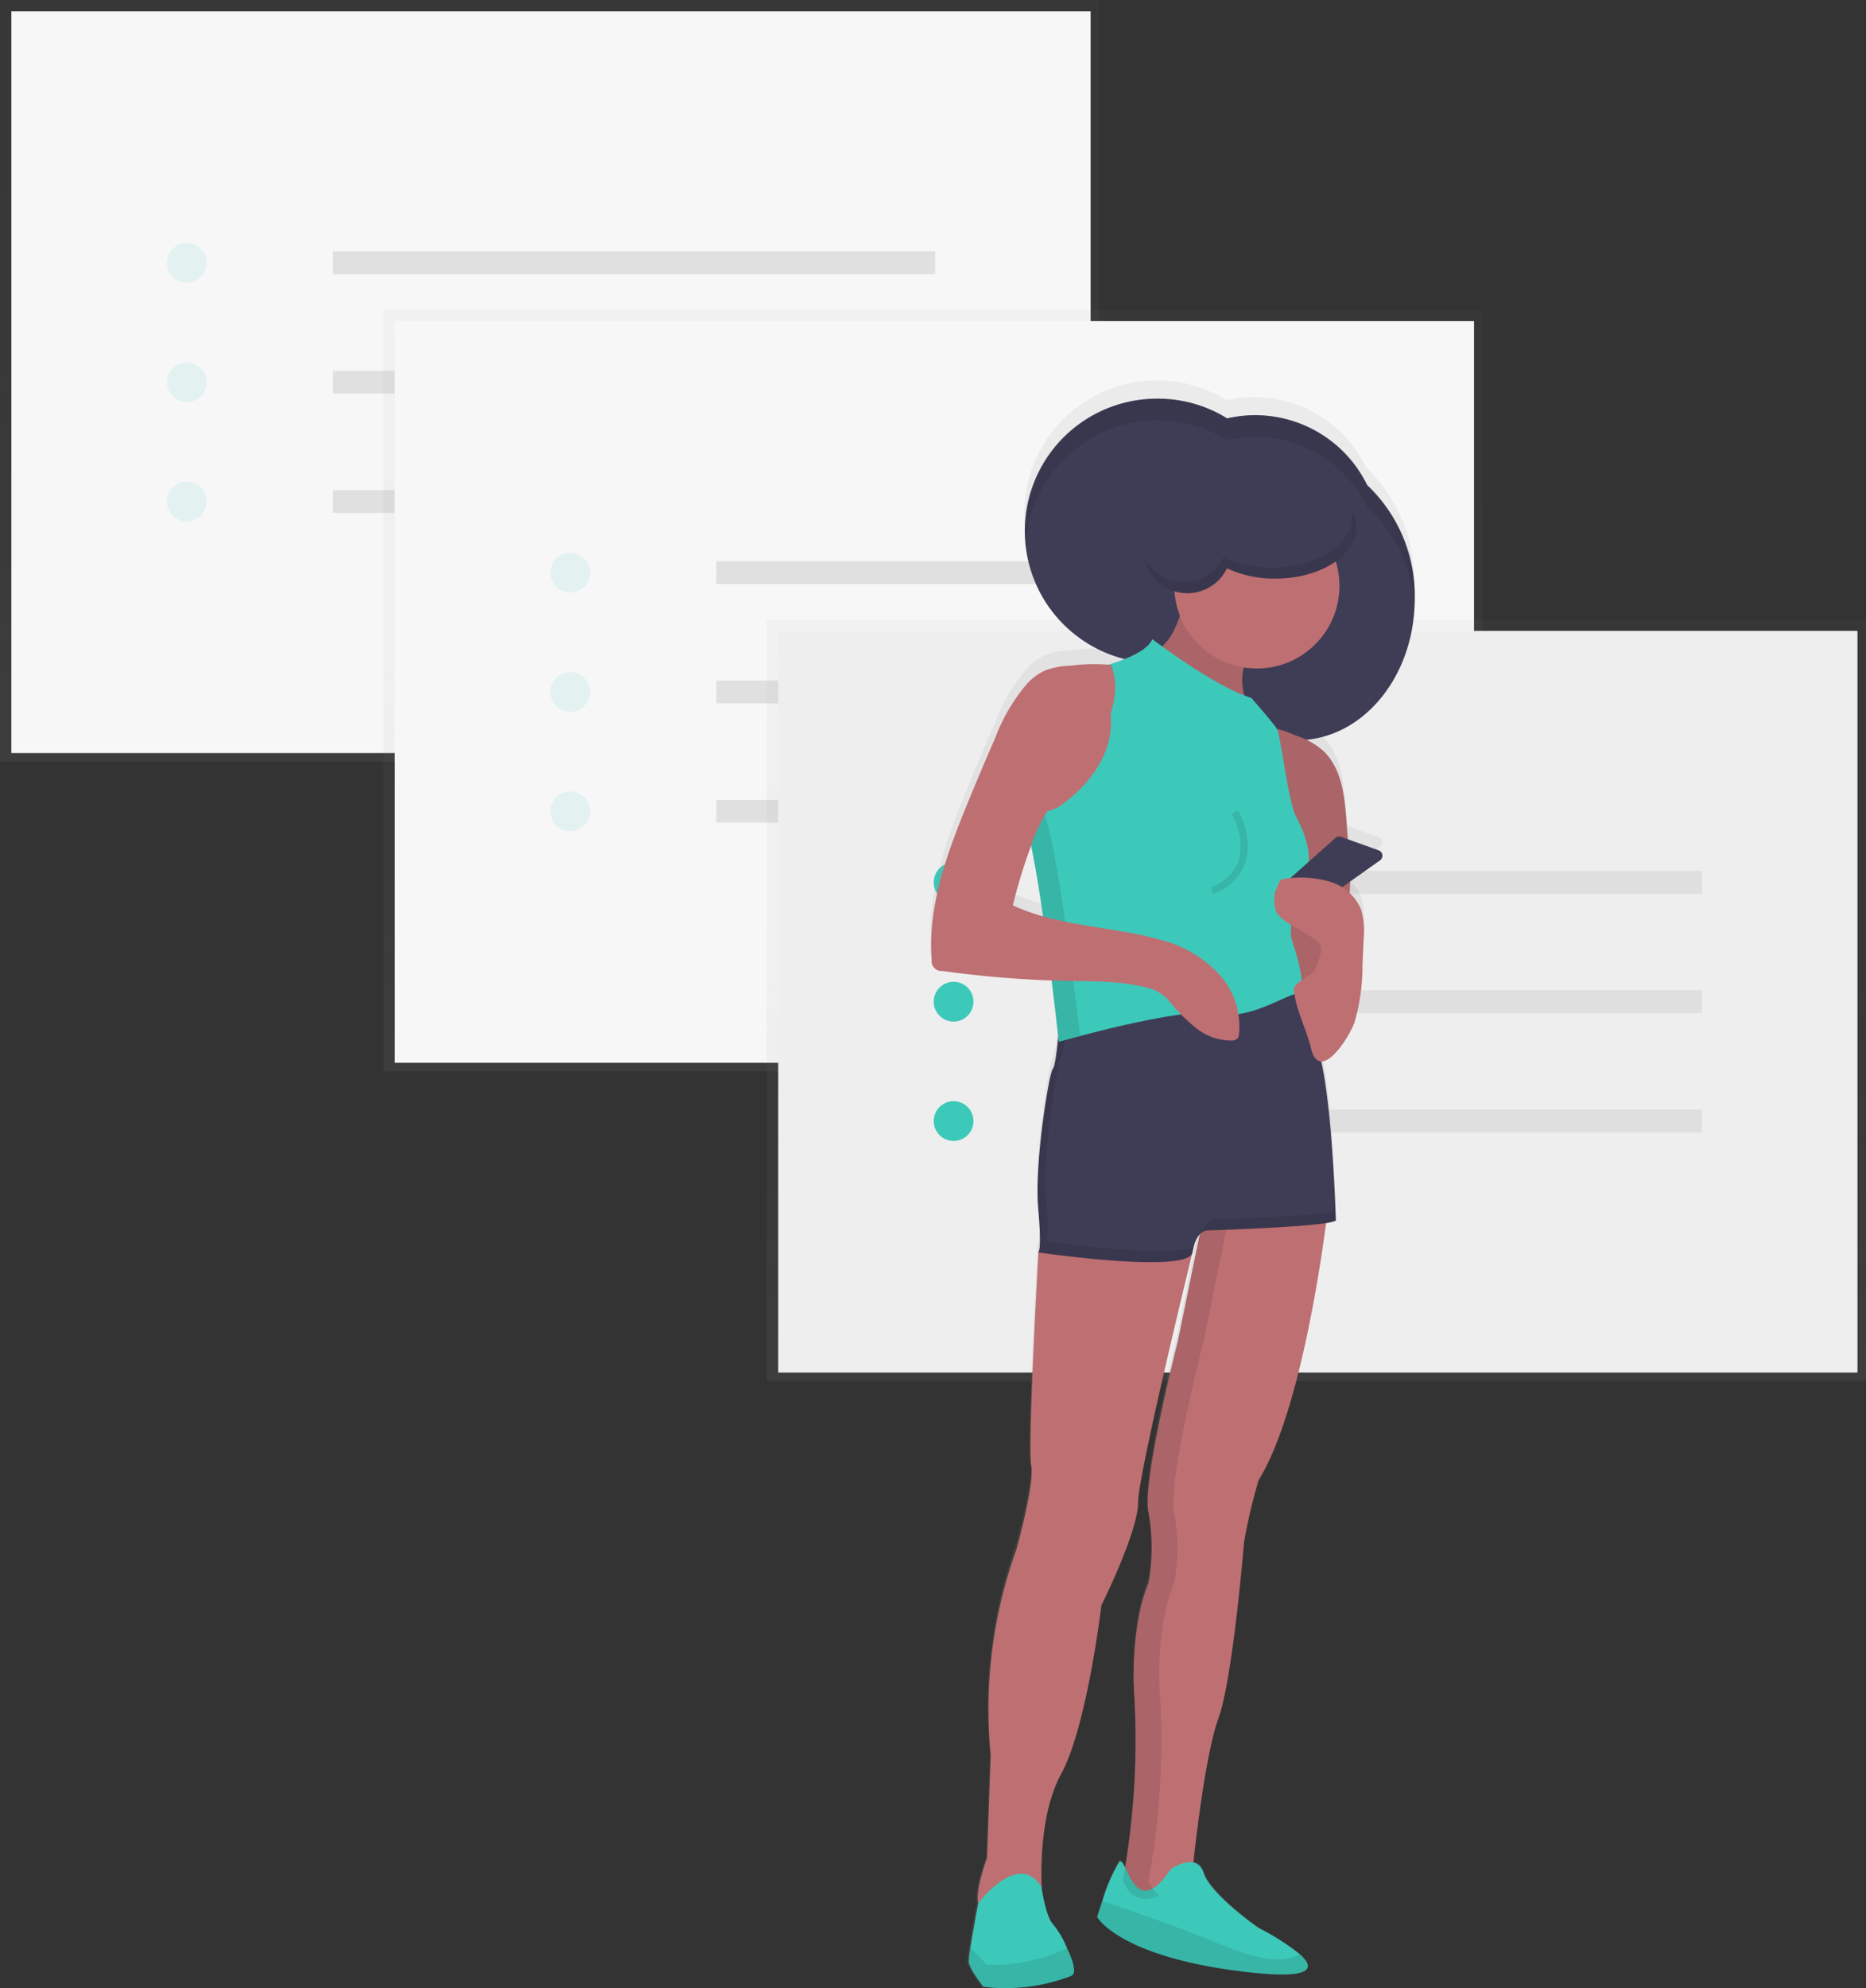 <svg xmlns="http://www.w3.org/2000/svg" xmlns:xlink="http://www.w3.org/1999/xlink" width="261" height="277.938" viewBox="0 0 261 277.938">
  <rect x="0" y="0" width="261" height="277.938" fill="#333333" stroke="none"/>
  <defs>
    <linearGradient id="linear-gradient" x1="0.5" y1="1" x2="0.5" gradientUnits="objectBoundingBox">
      <stop offset="0" stop-color="gray" stop-opacity="0.251"/>
      <stop offset="0.54" stop-color="gray" stop-opacity="0.122"/>
      <stop offset="1" stop-color="gray" stop-opacity="0.102"/>
    </linearGradient>
    <linearGradient id="linear-gradient-4" xlink:href="#linear-gradient"/>
  </defs>
  <g id="helper2" transform="translate(-31 -114.33)">
    <g id="Group_8259" data-name="Group 8259">
      <g id="Group_8248" data-name="Group 8248" transform="translate(199 44.33)">
        <g id="Group_8242" data-name="Group 8242" transform="translate(-168 70)" opacity="0.5">
          <rect id="Rectangle_3635" data-name="Rectangle 3635" width="153.739" height="106.467" fill="url(#linear-gradient)"/>
        </g>
        <rect id="Rectangle_3636" data-name="Rectangle 3636" width="150.957" height="103.685" transform="translate(-166.411 71.589)" fill="#f7f7f7"/>
        <g id="Group_8243" data-name="Group 8243" transform="translate(-144.662 103.965)" opacity="0.108">
          <circle id="Ellipse_696" data-name="Ellipse 696" cx="2.782" cy="2.782" r="2.782" transform="translate(0)" fill="#3dc9b9"/>
          <circle id="Ellipse_697" data-name="Ellipse 697" cx="2.782" cy="2.782" r="2.782" transform="translate(0 16.686)" fill="#3dc9b9"/>
          <circle id="Ellipse_698" data-name="Ellipse 698" cx="2.782" cy="2.782" r="2.782" transform="translate(0 33.368)" fill="#3dc9b9"/>
        </g>
        <rect id="Rectangle_3637" data-name="Rectangle 3637" width="84.22" height="3.178" transform="translate(-121.42 105.158)" fill="#e0e0e0"/>
        <rect id="Rectangle_3638" data-name="Rectangle 3638" width="84.22" height="3.178" transform="translate(-121.42 121.84)" fill="#e0e0e0"/>
        <rect id="Rectangle_3639" data-name="Rectangle 3639" width="84.22" height="3.178" transform="translate(-121.42 138.526)" fill="#e0e0e0"/>
        <g id="Group_8244" data-name="Group 8244" transform="translate(-114.369 113.3)" opacity="0.5">
          <rect id="Rectangle_3640" data-name="Rectangle 3640" width="153.739" height="106.467" fill="url(#linear-gradient)"/>
        </g>
        <rect id="Rectangle_3641" data-name="Rectangle 3641" width="150.957" height="103.685" transform="translate(-112.781 114.889)" fill="#f7f7f7"/>
        <g id="Group_8245" data-name="Group 8245" transform="translate(-91.032 147.265)" opacity="0.108">
          <circle id="Ellipse_699" data-name="Ellipse 699" cx="2.782" cy="2.782" r="2.782" fill="#3dc9b9"/>
          <circle id="Ellipse_700" data-name="Ellipse 700" cx="2.782" cy="2.782" r="2.782" transform="translate(0 16.686)" fill="#3dc9b9"/>
          <circle id="Ellipse_701" data-name="Ellipse 701" cx="2.782" cy="2.782" r="2.782" transform="translate(0 33.372)" fill="#3dc9b9"/>
        </g>
        <rect id="Rectangle_3642" data-name="Rectangle 3642" width="84.22" height="3.178" transform="translate(-67.793 148.458)" fill="#e0e0e0"/>
        <rect id="Rectangle_3643" data-name="Rectangle 3643" width="84.22" height="3.178" transform="translate(-67.793 165.144)" fill="#e0e0e0"/>
        <rect id="Rectangle_3644" data-name="Rectangle 3644" width="84.22" height="3.178" transform="translate(-67.793 181.827)" fill="#e0e0e0"/>
        <g id="Group_8246" data-name="Group 8246" transform="translate(-60.739 156.603)" opacity="0.5">
          <rect id="Rectangle_3645" data-name="Rectangle 3645" width="153.739" height="106.467" fill="url(#linear-gradient)"/>
        </g>
        <rect id="Rectangle_3646" data-name="Rectangle 3646" width="150.957" height="103.685" transform="translate(-59.15 158.192)" fill="#eee"/>
        <circle id="Ellipse_702" data-name="Ellipse 702" cx="2.782" cy="2.782" r="2.782" transform="translate(-37.401 190.565)" fill="#3dc9b9"/>
        <circle id="Ellipse_703" data-name="Ellipse 703" cx="2.782" cy="2.782" r="2.782" transform="translate(-37.401 207.25)" fill="#3dc9b9"/>
        <circle id="Ellipse_704" data-name="Ellipse 704" cx="2.782" cy="2.782" r="2.782" transform="translate(-37.401 223.936)" fill="#3dc9b9"/>
        <rect id="Rectangle_3647" data-name="Rectangle 3647" width="84.22" height="3.178" transform="translate(-14.162 191.758)" fill="#dfdfdf"/>
        <rect id="Rectangle_3648" data-name="Rectangle 3648" width="84.22" height="3.178" transform="translate(-14.162 208.444)" fill="#dfdfdf"/>
        <rect id="Rectangle_3649" data-name="Rectangle 3649" width="84.22" height="3.178" transform="translate(-14.162 225.13)" fill="#dfdfdf"/>
      </g>
    </g>
    <g id="Group_8260" data-name="Group 8260" transform="translate(161.136 167.5)">
      <path id="Path_2906" data-name="Path 2906" d="M798.5,617.175q1.777-4.336,3.644-8.647a25.665,25.665,0,0,1,4.454-7.693,8.149,8.149,0,0,1,2.612-1.959,11.136,11.136,0,0,1,3.409-.679,27.2,27.2,0,0,1,5.355-.143c.692-.209,1.476-.483,2.247-.8a18.652,18.652,0,0,1-13.9-17.307c0-.261,0-.536,0-.8a18.613,18.613,0,0,1,18.535-18.692,18.287,18.287,0,0,1,9.731,2.782,17.464,17.464,0,0,1,19.593,9.444,21.591,21.591,0,0,1,6.662,16.066v.823c-.34,10.149-6.9,18.287-15.178,19.11a8.7,8.7,0,0,1,2.4,1.606c2.534,2.443,2.952,6.322,3.226,9.849l.2,2.612,4.389,1.568a.81.81,0,0,1,.2,1.424l-4.193,2.991v.745a3.265,3.265,0,0,1-.078.849,5.994,5.994,0,0,1,1.62,2.312,10.685,10.685,0,0,1,.379,4.232l-.157,3.644a28.625,28.625,0,0,1-1.11,8.112c-.549,1.62-2.926,5.525-4.637,5.551,1.581,7.184,2,22.336,2,22.336.2.2-.353.379-1.306.536-.94,7.21-4.01,27.43-9.457,36.325a76.618,76.618,0,0,0-2.051,8.83s-1.555,19.214-3.605,24.922c-1.75,4.859-3.135,16.85-3.514,20.324a2,2,0,0,1,1.45,1.489c1.032,3.109,7.72,7.837,7.72,7.837a32.336,32.336,0,0,1,5.774,3.7c2.1,1.894,2.025,3.605-7.315,2.534-18.026-2.077-21.108-7.837-21.108-7.837s.287-.967.718-2.221a24.109,24.109,0,0,1,2.364-5.578c.261-.248.522.17.836.823a111.843,111.843,0,0,0,1.228-25.223s-.51-8.83,2.064-15.06a28.515,28.515,0,0,0,0-9.862c-1.032-4.154,4.115-24.413,4.115-24.413l2.952-14.917a4.283,4.283,0,0,0-.823,1.737l-.078.3-.078.431a.81.81,0,0,1-.209.405c-2.012,8.36-7.524,31.518-7.524,34.914,0,4.154-5.147,14.538-5.147,14.538s-2.051,17.137-5.656,23.877c-2.743,5.133-2.808,12.657-2.678,15.975h0s.614,4.271,1.646,5.3a12.617,12.617,0,0,1,1.946,3.383l.118.248s1.541,3.122.509,3.644a25.3,25.3,0,0,1-12.357,1.554s-2.064-2.612-2.064-3.631a16.381,16.381,0,0,1,.235-1.855c.379-2.456,1.084-6.322,1.1-6.361-.431-1.672,1.306-6.322,1.306-6.322l.522-14.538a67.11,67.11,0,0,1,3.605-29.089s2.613-9.339,2.051-11.939,1.032-30.121,1.032-30.121l.157-.392a29.766,29.766,0,0,0-.157-5.839c-.51-6.231,1.541-19.214,2.064-19.724a17.116,17.116,0,0,0,.731-4.3c-.118-1.084-.47-4.258-.953-8.2a147.452,147.452,0,0,1-15.178-1.306,1.894,1.894,0,0,1-1.306-.522,1.829,1.829,0,0,1-.3-1.058C792.676,632.013,795.537,624.411,798.5,617.175Zm10.358,16.471c-.535-3.723-1.11-7.328-1.685-10.005l-.078.235a72.674,72.674,0,0,0-2.482,8.229A27.986,27.986,0,0,0,808.86,633.646Z" transform="translate(-793.196 -560.46)" fill="url(#linear-gradient-4)"/>
      <path id="Path_2907" data-name="Path 2907" d="M831.12,648.919s-3.083,27.731-9.757,38.507a74.744,74.744,0,0,0-2.051,8.726s-1.541,18.992-3.592,24.635-3.592,21.056-3.592,21.056-7.184,8.2-9.757,1.541a108.177,108.177,0,0,0,1.541-26.7s-.51-8.726,2.051-14.891a27.842,27.842,0,0,0,0-9.744c-1.019-4.115,4.115-24.126,4.115-24.126l4.1-20.024Z" transform="translate(-775.447 -533.686)" fill="#be6f72"/>
      <path id="Path_2908" data-name="Path 2908" d="M804.582,726.755s3.083,5.643,21.043,7.693c9.326,1.058,9.392-.627,7.289-2.508a32.5,32.5,0,0,0-5.747-3.657s-6.675-4.611-7.693-7.693-4.624-.51-4.624-.51c-5.133,7.694-6.165-2.064-7.184-1.032a23.166,23.166,0,0,0-2.364,5.5C804.87,725.788,804.582,726.755,804.582,726.755Z" transform="translate(-781.251 -511.925)" fill="#3dc9b9"/>
      <path id="Path_2909" data-name="Path 2909" d="M804.582,725.447s3.083,5.643,21.043,7.694c9.326,1.058,9.392-.627,7.289-2.508-1.463.927-4.415,1.306-10.358-1.084-8.556-3.5-14.76-5.525-17.255-6.309C804.87,724.481,804.582,725.447,804.582,725.447Z" transform="translate(-781.251 -510.618)" opacity="0.1"/>
      <path id="Path_2910" data-name="Path 2910" d="M814.161,716.684s-.509-8.725,2.051-14.891a27.839,27.839,0,0,0,0-9.744c-1.019-4.115,4.115-24.125,4.115-24.125l4.1-20.024,3.553.209-4.062,19.815s-5.133,20.011-4.115,24.125a27.844,27.844,0,0,1,0,9.744c-2.612,6.165-2.051,14.891-2.051,14.891a108.169,108.169,0,0,1-1.541,26.7A4.5,4.5,0,0,0,817.7,745.5c-1.907.862-3.919.823-5.081-2.116A108.175,108.175,0,0,0,814.161,716.684Z" transform="translate(-785.697 -533.686)" opacity="0.1"/>
      <path id="Path_2911" data-name="Path 2911" d="M811.6,562.42a18.288,18.288,0,0,1,9.692,2.756,17.438,17.438,0,0,1,19.593,9.339A21.264,21.264,0,0,1,847.53,590.4c0,10.92-7.354,19.763-16.419,19.763-6.531,0-12.252-4.65-14.878-11.377a18.031,18.031,0,0,1-4.624.6,18.483,18.483,0,1,1,0-36.965Z" transform="translate(-779.788 -559.859)" fill="#3f3d56"/>
      <path id="Path_2912" data-name="Path 2912" d="M826.5,650.65l-1.541,4.1s-1.542,27.208-1.019,29.781-2.064,11.756-2.064,11.756a65.714,65.714,0,0,0-3.592,28.736l-.509,14.368s-2.051,5.643-1.032,6.675,8.765-.914,8.765-.914-1.032-10.776,2.612-17.451,5.643-23.616,5.643-23.616,5.134-10.267,5.134-14.368,8.216-37.475,8.216-37.475Z" transform="translate(-809.845 -532.844)" fill="#be6f72"/>
      <path id="Path_2913" data-name="Path 2913" d="M843.274,657.835s-.522-18.483-2.612-24.125a38.3,38.3,0,0,1-2.286-8.19s-31.075,5.617-33.648,3.566c0,0-.509,7.184-1.032,7.693s-2.612,13.349-2.051,19.515,0,6.152,0,6.152,21.056,3.083,21.566,0,2.051-3.07,2.051-3.07S844.293,658.8,843.274,657.835Z" transform="translate(-786.569 -540.539)" fill="#3f3d56"/>
      <g id="Group_8232" data-name="Group 8232" transform="translate(15.031 88.545)" opacity="0.1">
        <path id="Path_2914" data-name="Path 2914" d="M803.356,650.508s12.984-.353,16.9-1.058v1.058c1.019,1.019-17.974,1.541-17.974,1.541a1.305,1.305,0,0,0-.705.287C802.272,650.508,803.356,650.508,803.356,650.508Z" transform="translate(-778.624 -621.759)"/>
        <path id="Path_2915" data-name="Path 2915" d="M818.925,635.943c.522-.509,1.032-7.693,1.032-7.693a2.208,2.208,0,0,0,.875.313c-.183,2.168-.536,5.5-.875,5.839s-2.612,13.349-2.051,19.515,0,6.152,0,6.152,16.654,2.443,20.69.81a6.189,6.189,0,0,1-.157.732c-.509,3.083-21.566,0-21.566,0s.523,0,0-6.152S818.415,636.466,818.925,635.943Z" transform="translate(-816.79 -628.25)"/>
        <path id="Path_2916" data-name="Path 2916" d="M803.356,650.508s12.984-.353,16.9-1.058v1.058c1.019,1.019-17.974,1.541-17.974,1.541a1.305,1.305,0,0,0-.705.287C802.272,650.508,803.356,650.508,803.356,650.508Z" transform="translate(-778.624 -621.759)"/>
        <path id="Path_2917" data-name="Path 2917" d="M818.925,635.943c.522-.509,1.032-7.693,1.032-7.693a2.208,2.208,0,0,0,.875.313c-.183,2.168-.536,5.5-.875,5.839s-2.612,13.349-2.051,19.515,0,6.152,0,6.152,16.654,2.443,20.69.81a6.189,6.189,0,0,1-.157.732c-.509,3.083-21.566,0-21.566,0s.523,0,0-6.152S818.415,636.466,818.925,635.943Z" transform="translate(-816.79 -628.25)"/>
      </g>
      <path id="Path_2918" data-name="Path 2918" d="M814.241,588.417a6.8,6.8,0,0,1-1.959,2.534,4.391,4.391,0,0,1-1.842.8c1.149.666,2.4,1.162,3.553,1.829a63.129,63.129,0,0,1,5.225,3.919,10.631,10.631,0,0,0,6,2.325,7.341,7.341,0,0,1-.836-7.3,6.819,6.819,0,0,0,.914-2.534c0-1.476-1.306-2.613-2.521-3.4-.98-.666-1.985-1.306-3-1.946-.8-.5-2-1.541-3-1.5s-1.123.927-1.306,1.842A14.479,14.479,0,0,1,814.241,588.417Z" transform="translate(-780.16 -553.515)" fill="#be6f72"/>
      <path id="Path_2919" data-name="Path 2919" d="M814.241,588.417a6.8,6.8,0,0,1-1.959,2.534,4.391,4.391,0,0,1-1.842.8c1.149.666,2.4,1.162,3.553,1.829a63.129,63.129,0,0,1,5.225,3.919,10.631,10.631,0,0,0,6,2.325,7.341,7.341,0,0,1-.836-7.3,6.819,6.819,0,0,0,.914-2.534c0-1.476-1.306-2.613-2.521-3.4-.98-.666-1.985-1.306-3-1.946-.8-.5-2-1.541-3-1.5s-1.123.927-1.306,1.842A14.479,14.479,0,0,1,814.241,588.417Z" transform="translate(-780.16 -553.515)" opacity="0.1"/>
      <ellipse id="Ellipse_678" data-name="Ellipse 678" cx="11.808" cy="11.808" rx="11.808" ry="11.808" transform="translate(10.242 41.575)" fill="#be6f72"/>
      <path id="Path_2920" data-name="Path 2920" d="M829.608,732.5c0,1.032,2.051,3.592,2.051,3.592a25.421,25.421,0,0,0,12.318-1.541c1.032-.509-.51-3.592-.51-3.592l-.118-.248a12.463,12.463,0,0,0-1.946-3.344c-1.019-1.019-1.633-5.225-1.633-5.225-3.187-5.225-8.843,2.26-8.843,2.26s-.718,3.919-1.1,6.3A17.9,17.9,0,0,0,829.608,732.5Z" transform="translate(-824.237 -511.52)" fill="#3dc9b9"/>
      <path id="Path_2921" data-name="Path 2921" d="M829.608,730.069c0,1.032,2.051,3.592,2.051,3.592a25.419,25.419,0,0,0,12.318-1.541c1.032-.509-.51-3.592-.51-3.592l-.118-.248a24.82,24.82,0,0,1-11.181,2.3l-2.338-2.338C829.7,729.115,829.608,729.807,829.608,730.069Z" transform="translate(-824.237 -509.087)" opacity="0.1"/>
      <ellipse id="Ellipse_679" data-name="Ellipse 679" cx="11.547" cy="11.547" rx="11.547" ry="11.547" transform="translate(34.121 17.189)" fill="#be6f72"/>
      <path id="Path_2922" data-name="Path 2922" d="M808.326,600.864c2.534,2.416,2.952,6.244,3.213,9.731l.392,5.107a25.778,25.778,0,0,1,.091,4.141c0,.849-.209,1.711-.287,2.612s-.1,2.038-.118,3.07v7.55a8.907,8.907,0,0,1-.836,4.532,3.083,3.083,0,0,1-3.919,1.411,4.467,4.467,0,0,1-1.62-2.508,38.992,38.992,0,0,1-2.612-9.561c-.1-1.136-.118-2.273-.222-3.409s-.3-2.325-.47-3.474c-.731-4.807-1.058-9.666-1.385-14.512-.091-1.437-1.385-7.093.5-7.72.914-.3,2.808.64,3.684.953a10.372,10.372,0,0,1,3.592,2.077Z" transform="translate(-753.346 -549.035)" fill="#be6f72"/>
      <path id="Path_2923" data-name="Path 2923" d="M808.326,600.864c2.534,2.416,2.952,6.244,3.213,9.731l.392,5.107a25.778,25.778,0,0,1,.091,4.141c0,.849-.209,1.711-.287,2.612s-.1,2.038-.118,3.07v7.55a8.907,8.907,0,0,1-.836,4.532,3.083,3.083,0,0,1-3.919,1.411,4.467,4.467,0,0,1-1.62-2.508,38.992,38.992,0,0,1-2.612-9.561c-.1-1.136-.118-2.273-.222-3.409s-.3-2.325-.47-3.474c-.731-4.807-1.058-9.666-1.385-14.512-.091-1.437-1.385-7.093.5-7.72.914-.3,2.808.64,3.684.953a10.372,10.372,0,0,1,3.592,2.077Z" transform="translate(-753.346 -549.035)" opacity="0.1"/>
      <path id="Path_2924" data-name="Path 2924" d="M822.457,588.16s8.726,6.675,13.859,8.216c0,0,3.043,3.475,3.566,4.31s1.568,10.058,2.612,12.122,3.592,6.675,0,11.286c0,0-1.019,4.624-.509,6.165s2.377,7.184.679,7.445-6.844,3.84-11.455,2.821-21.827,3.919-21.827,3.919-2.847-26.45-4.911-31.127l4.624-1.541s12.827-7.693,5.133-19.5C814.24,592.275,821.451,590.733,822.457,588.16Z" transform="translate(-791.419 -551.979)" fill="#3dc9b9"/>
      <path id="Path_2925" data-name="Path 2925" d="M811.278,612.61l-10.606,7.51a.784.784,0,0,1-.927,0l-2.874-2.155a.81.81,0,0,1,0-1.228l8.164-7.25a.784.784,0,0,1,.8-.157l5.238,1.881a.8.8,0,0,1,.209,1.4Z" transform="translate(-748.382 -545.51)" fill="#3f3d56"/>
      <path id="Path_2926" data-name="Path 2926" d="M809.768,633.888a28.42,28.42,0,0,0,1.11-8.007l.157-3.618a10.45,10.45,0,0,0-.379-4.18,6.831,6.831,0,0,0-4.4-3.853,15.2,15.2,0,0,0-6-.431,1.541,1.541,0,0,0-.771.209,1.436,1.436,0,0,0-.418.705,4.729,4.729,0,0,0-.235,3.775,3.917,3.917,0,0,0,1.2,1.241c1.424,1.019,3.083,1.7,4.428,2.808a1.607,1.607,0,0,1,.6.758,1.767,1.767,0,0,1,0,.823,13.145,13.145,0,0,1-.679,2.1,2.076,2.076,0,0,1-.588.888c-.248.209-.575.287-.836.483-.562.457-1.737,1.058-1.672,1.776.2,2.612,1.763,5.538,2.377,8.125C804.844,642.548,809.011,636.1,809.768,633.888Z" transform="translate(-750.438 -544.166)" fill="#be6f72"/>
      <g id="Group_8233" data-name="Group 8233" transform="translate(13.051 60.568)" opacity="0.1">
        <path id="Path_2927" data-name="Path 2927" d="M815.376,628.279h.287a8.793,8.793,0,0,1-3.357,0h-.327a11.759,11.759,0,0,1,3.4,0Z" transform="translate(-785.595 -600.3)"/>
        <path id="Path_2928" data-name="Path 2928" d="M831.8,606.83c1.842,4.141,4.559,26.568,5.042,31.022-1.8.47-2.991.81-2.991.81s-2.821-26.385-4.885-31.062Z" transform="translate(-828.97 -606.83)"/>
      </g>
      <path id="Path_2929" data-name="Path 2929" d="M833.456,604.911a3.919,3.919,0,0,1-1.685,2.547,22.617,22.617,0,0,0-2.991,3.03,21.458,21.458,0,0,0-2.965,5.943,72.823,72.823,0,0,0-2.469,8.125c6.531,3.03,13.95,2.887,20.9,4.885a16.68,16.68,0,0,1,7.837,4.637,10.8,10.8,0,0,1,2.887,8.5,1.111,1.111,0,0,1-.157.509,1.1,1.1,0,0,1-.914.366,7.837,7.837,0,0,1-4.794-1.646,22.815,22.815,0,0,1-3.67-3.605,5.9,5.9,0,0,0-2.612-1.933c-3.775-1.149-7.837-1.084-11.756-1.149a148.135,148.135,0,0,1-17.516-1.385,1.411,1.411,0,0,1-1.568-1.567c-.575-7.707,2.286-15.23,5.225-22.375q1.763-4.3,3.631-8.556a25.339,25.339,0,0,1,4.441-7.6,7.834,7.834,0,0,1,2.612-1.933,11.046,11.046,0,0,1,3.5-.653,24.826,24.826,0,0,1,5.734-.1,12.222,12.222,0,0,1,.549,2.965c-.1,3.527-1.646,6.831-3.161,10.019C834.318,604.414,833.756,604.441,833.456,604.911Z" transform="translate(-811.81 -551.16)" fill="#be6f72"/>
      <path id="Path_2930" data-name="Path 2930" d="M814.6,606.67a9.573,9.573,0,0,1,1.306,4.99,6.716,6.716,0,0,1-.327,2.038,6.609,6.609,0,0,1-4.167,3.919" transform="translate(-772.037 -546.31)" fill="none" stroke="#000" stroke-miterlimit="10" stroke-width="1" opacity="0.1"/>
      <path id="Path_2931" data-name="Path 2931" d="M805.527,574.785a5.992,5.992,0,0,1,1.894.3c1.711-2.612,5.734-4.415,10.45-4.415,6.244,0,11.3,3.226,11.3,7.2s-5.055,7.184-11.3,7.184a15.9,15.9,0,0,1-6.779-1.437,6.152,6.152,0,1,1-5.538-8.83Z" transform="translate(-769.617 -557.333)" fill="#3f3d56"/>
      <path id="Path_2932" data-name="Path 2932" d="M804.866,584.4a6.14,6.14,0,0,0,5.539-3.489,15.9,15.9,0,0,0,6.779,1.438c6.231,0,11.286-3.213,11.286-7.184a4.342,4.342,0,0,0,0-.718,4.869,4.869,0,0,1,.575,2.26c0,3.919-5.055,7.184-11.3,7.184a15.9,15.9,0,0,1-6.779-1.437,6.152,6.152,0,0,1-11.586-1.528,6.126,6.126,0,0,0,5.486,3.475Z" transform="translate(-769.466 -556.177)" opacity="0.1"/>
      <path id="Path_2933" data-name="Path 2933" d="M840.789,577.546a17.438,17.438,0,0,0-19.593-9.339,18.47,18.47,0,0,0-28.11,14.185V580.85a18.47,18.47,0,0,1,28.175-15.674,17.438,17.438,0,0,1,19.593,9.339A21.264,21.264,0,0,1,847.5,590.4v1.541A20.9,20.9,0,0,0,840.789,577.546Z" transform="translate(-779.708 -559.859)" opacity="0.1"/>
    </g>
  </g>
</svg>
